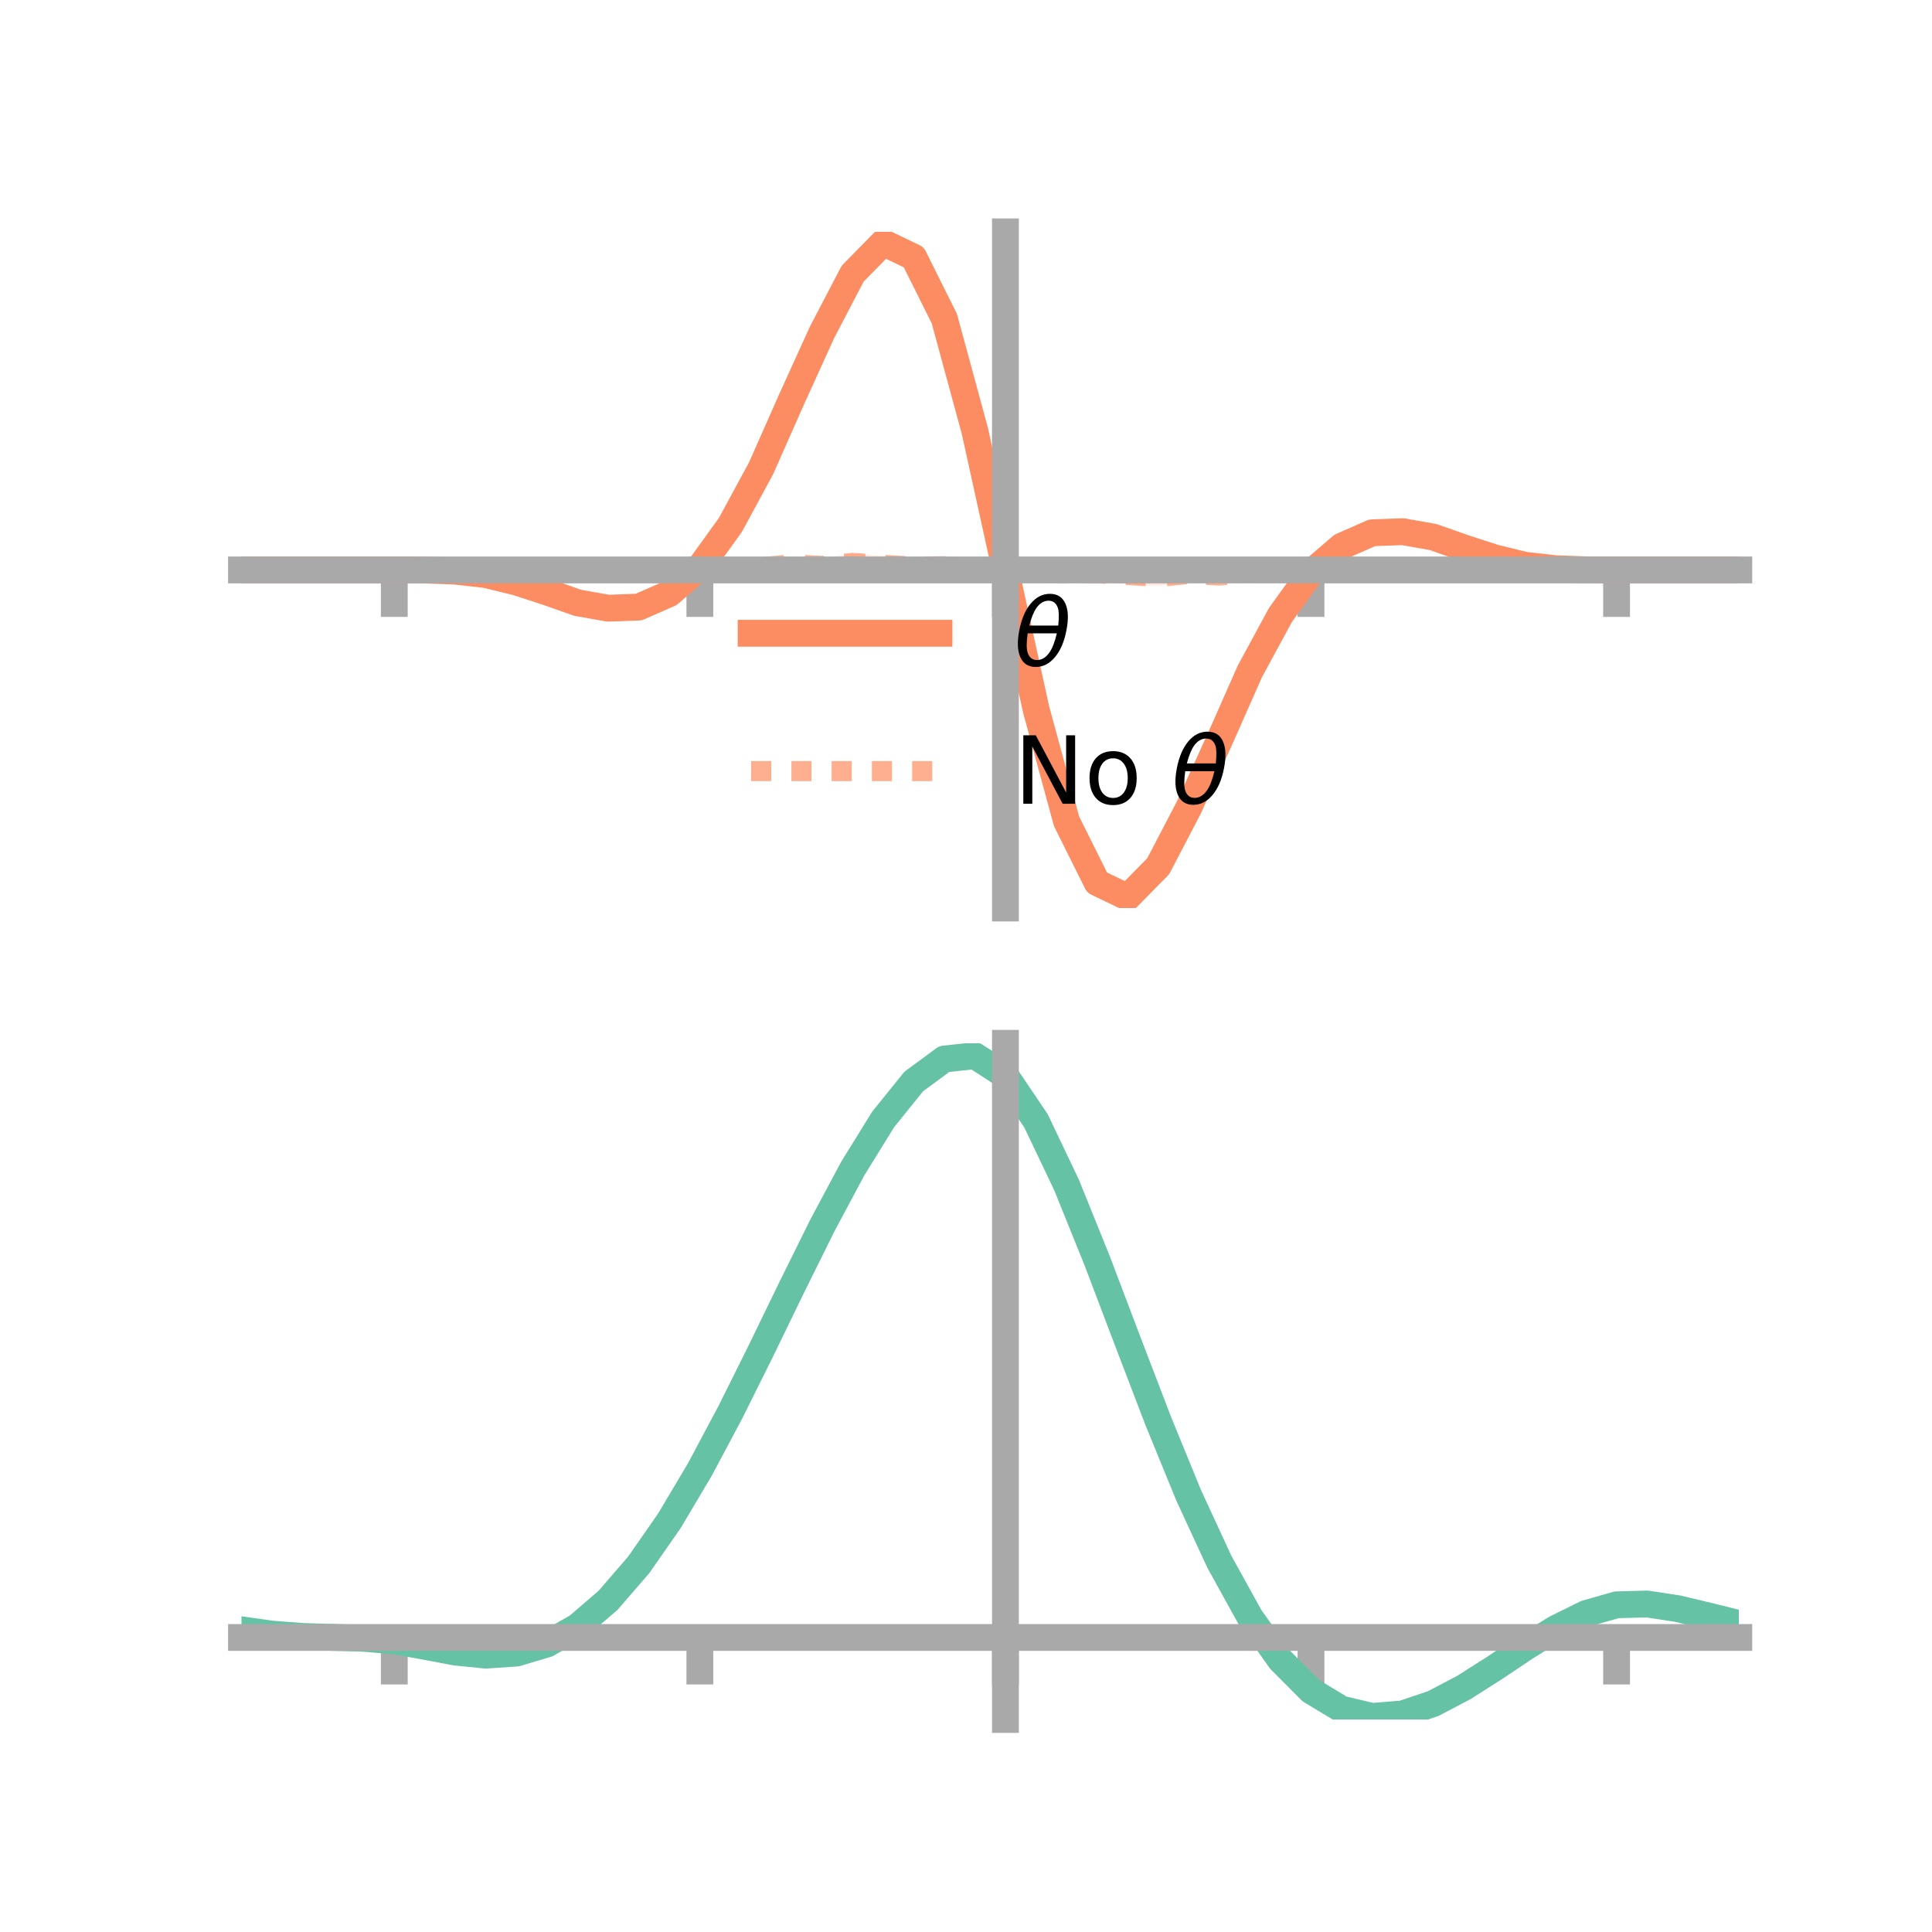 <?xml version="1.0" encoding="utf-8" standalone="no"?>
<!DOCTYPE svg PUBLIC "-//W3C//DTD SVG 1.1//EN"
  "http://www.w3.org/Graphics/SVG/1.1/DTD/svg11.dtd">
<!-- Created with matplotlib (https://matplotlib.org/) -->
<svg height="144pt" version="1.1" viewBox="0 0 144 144" width="144pt" xmlns="http://www.w3.org/2000/svg" xmlns:xlink="http://www.w3.org/1999/xlink">
 <defs>
  <style type="text/css">*{stroke-linecap:butt;stroke-linejoin:round;}</style>
 </defs>
 <g id="figure_1">
  <g id="patch_1">
   <path d="M 0 144 
L 144 144 
L 144 0 
L 0 0 
z
" style="fill:none;"/>
  </g>
  <g id="axes_1">
   <g id="patch_2">
    <path d="M 18 67.68 
L 129.6 67.68 
L 129.6 17.28 
L 18 17.28 
z
" style="fill:none;"/>
   </g>
   <g id="PolyCollection_1">
    <path clip-path="url(#pa4ee2ec70e)" d="M 18 42.48 
L 18 42.48 
L 20.278 42.48 
L 22.555 42.48 
L 24.833 42.48 
L 27.11 42.48 
L 29.388 42.48 
L 31.665 42.466 
L 33.943 42.506 
L 36.22 42.704 
L 38.498 43.229 
L 40.776 43.952 
L 43.053 44.714 
L 45.331 45.052 
L 47.608 44.99 
L 49.886 44.016 
L 52.163 41.959 
L 54.441 38.791 
L 56.718 34.499 
L 58.996 29.311 
L 61.273 24.186 
L 63.551 19.742 
L 65.829 17.28 
L 68.106 18.338 
L 70.384 22.864 
L 72.661 31.078 
L 74.939 42.473 
L 77.216 51.796 
L 79.494 60.329 
L 81.771 64.95 
L 84.049 66.08 
L 86.327 63.904 
L 88.604 59.618 
L 90.882 54.727 
L 93.159 49.618 
L 95.437 45.505 
L 97.714 42.35 
L 99.992 40.482 
L 102.269 39.454 
L 104.547 39.348 
L 106.824 39.815 
L 109.102 40.66 
L 111.38 41.421 
L 113.657 42.008 
L 115.935 42.327 
L 118.212 42.449 
L 120.49 42.48 
L 122.767 42.48 
L 125.045 42.48 
L 127.322 42.48 
L 129.6 42.48 
L 129.6 42.48 
L 129.6 42.48 
L 127.322 42.48 
L 125.045 42.48 
L 122.767 42.48 
L 120.49 42.48 
L 118.212 42.494 
L 115.935 42.454 
L 113.657 42.256 
L 111.38 41.731 
L 109.102 41.008 
L 106.824 40.246 
L 104.547 39.908 
L 102.269 39.97 
L 99.992 40.944 
L 97.714 43.001 
L 95.437 46.169 
L 93.159 50.461 
L 90.882 55.649 
L 88.604 60.774 
L 86.327 65.218 
L 84.049 67.68 
L 81.771 66.622 
L 79.494 62.096 
L 77.216 53.882 
L 74.939 42.473 
L 72.661 33.164 
L 70.384 24.631 
L 68.106 20.01 
L 65.829 18.88 
L 63.551 21.056 
L 61.273 25.342 
L 58.996 30.233 
L 56.718 35.342 
L 54.441 39.455 
L 52.163 42.61 
L 49.886 44.478 
L 47.608 45.506 
L 45.331 45.612 
L 43.053 45.145 
L 40.776 44.3 
L 38.498 43.539 
L 36.22 42.952 
L 33.943 42.633 
L 31.665 42.511 
L 29.388 42.48 
L 27.11 42.48 
L 24.833 42.48 
L 22.555 42.48 
L 20.278 42.48 
L 18 42.48 
z
" style="fill:#fc8d62;fill-opacity:0.2;"/>
   </g>
   <g id="PolyCollection_2">
    <path clip-path="url(#pa4ee2ec70e)" d="M 18 42.48 
L 18 42.48 
L 20.278 42.48 
L 22.555 42.48 
L 24.833 42.48 
L 27.11 42.48 
L 29.388 42.48 
L 31.665 42.457 
L 33.943 42.436 
L 36.22 42.335 
L 38.498 42.268 
L 40.776 42.268 
L 43.053 42.175 
L 45.331 41.975 
L 47.608 42.011 
L 49.886 42.027 
L 52.163 41.827 
L 54.441 41.899 
L 56.718 41.745 
L 58.996 41.484 
L 61.273 41.577 
L 63.551 41.306 
L 65.829 41.426 
L 68.106 41.526 
L 70.384 41.458 
L 72.661 41.659 
L 74.939 42.473 
L 77.216 41.951 
L 79.494 42.004 
L 81.771 42.031 
L 84.049 42.17 
L 86.327 42.352 
L 88.604 42.174 
L 90.882 42.314 
L 93.159 42.137 
L 95.437 42.253 
L 97.714 42.38 
L 99.992 42.236 
L 102.269 42.342 
L 104.547 42.379 
L 106.824 42.388 
L 109.102 42.374 
L 111.38 42.394 
L 113.657 42.427 
L 115.935 42.435 
L 118.212 42.472 
L 120.49 42.48 
L 122.767 42.48 
L 125.045 42.48 
L 127.322 42.48 
L 129.6 42.48 
L 129.6 42.48 
L 129.6 42.48 
L 127.322 42.48 
L 125.045 42.48 
L 122.767 42.48 
L 120.49 42.48 
L 118.212 42.503 
L 115.935 42.524 
L 113.657 42.625 
L 111.38 42.692 
L 109.102 42.692 
L 106.824 42.785 
L 104.547 42.985 
L 102.269 42.949 
L 99.992 42.933 
L 97.714 43.133 
L 95.437 43.061 
L 93.159 43.215 
L 90.882 43.476 
L 88.604 43.383 
L 86.327 43.654 
L 84.049 43.534 
L 81.771 43.434 
L 79.494 43.502 
L 77.216 43.301 
L 74.939 42.473 
L 72.661 43.009 
L 70.384 42.956 
L 68.106 42.929 
L 65.829 42.79 
L 63.551 42.608 
L 61.273 42.786 
L 58.996 42.646 
L 56.718 42.823 
L 54.441 42.707 
L 52.163 42.58 
L 49.886 42.724 
L 47.608 42.618 
L 45.331 42.581 
L 43.053 42.572 
L 40.776 42.586 
L 38.498 42.566 
L 36.22 42.533 
L 33.943 42.525 
L 31.665 42.488 
L 29.388 42.48 
L 27.11 42.48 
L 24.833 42.48 
L 22.555 42.48 
L 20.278 42.48 
L 18 42.48 
z
" style="fill:#fc8d62;fill-opacity:0.2;"/>
   </g>
   <g id="matplotlib.axis_1">
    <g id="xtick_1">
     <g id="line2d_1">
      <defs>
       <path d="M 0 0 
L 0 3.5 
" id="ma358cf47b7" style="stroke:#a9a9a9;stroke-width:2;"/>
      </defs>
      <g>
       <use style="fill:#a9a9a9;stroke:#a9a9a9;stroke-width:2;" x="29.388" xlink:href="#ma358cf47b7" y="42.48"/>
      </g>
     </g>
    </g>
    <g id="xtick_2">
     <g id="line2d_2">
      <g>
       <use style="fill:#a9a9a9;stroke:#a9a9a9;stroke-width:2;" x="52.163" xlink:href="#ma358cf47b7" y="42.48"/>
      </g>
     </g>
    </g>
    <g id="xtick_3">
     <g id="line2d_3">
      <g>
       <use style="fill:#a9a9a9;stroke:#a9a9a9;stroke-width:2;" x="74.939" xlink:href="#ma358cf47b7" y="42.48"/>
      </g>
     </g>
    </g>
    <g id="xtick_4">
     <g id="line2d_4">
      <g>
       <use style="fill:#a9a9a9;stroke:#a9a9a9;stroke-width:2;" x="97.714" xlink:href="#ma358cf47b7" y="42.48"/>
      </g>
     </g>
    </g>
    <g id="xtick_5">
     <g id="line2d_5">
      <g>
       <use style="fill:#a9a9a9;stroke:#a9a9a9;stroke-width:2;" x="120.49" xlink:href="#ma358cf47b7" y="42.48"/>
      </g>
     </g>
    </g>
   </g>
   <g id="matplotlib.axis_2"/>
   <g id="line2d_6">
    <path clip-path="url(#pa4ee2ec70e)" d="M 18 42.48 
L 20.278 42.48 
L 22.555 42.48 
L 24.833 42.48 
L 27.11 42.48 
L 29.388 42.48 
L 31.665 42.489 
L 33.943 42.57 
L 36.22 42.828 
L 38.498 43.384 
L 40.776 44.126 
L 43.053 44.93 
L 45.331 45.332 
L 47.608 45.248 
L 49.886 44.247 
L 52.163 42.284 
L 54.441 39.123 
L 56.718 34.921 
L 58.996 29.772 
L 61.273 24.764 
L 63.551 20.399 
L 65.829 18.08 
L 68.106 19.174 
L 70.384 23.747 
L 72.661 32.121 
L 74.939 42.473 
L 77.216 52.839 
L 79.494 61.213 
L 81.771 65.786 
L 84.049 66.88 
L 86.327 64.561 
L 88.604 60.196 
L 90.882 55.188 
L 93.159 50.039 
L 95.437 45.837 
L 97.714 42.676 
L 99.992 40.713 
L 102.269 39.712 
L 104.547 39.628 
L 106.824 40.03 
L 109.102 40.834 
L 111.38 41.576 
L 113.657 42.132 
L 115.935 42.39 
L 118.212 42.471 
L 120.49 42.48 
L 122.767 42.48 
L 125.045 42.48 
L 127.322 42.48 
L 129.6 42.48 
" style="fill:none;stroke:#fc8d62;stroke-linecap:square;stroke-width:2;"/>
   </g>
   <g id="line2d_7">
    <path clip-path="url(#pa4ee2ec70e)" d="M 18 42.48 
L 20.278 42.48 
L 22.555 42.48 
L 24.833 42.48 
L 27.11 42.48 
L 29.388 42.48 
L 31.665 42.473 
L 33.943 42.481 
L 36.22 42.434 
L 38.498 42.417 
L 40.776 42.427 
L 43.053 42.374 
L 45.331 42.278 
L 47.608 42.314 
L 49.886 42.375 
L 52.163 42.204 
L 54.441 42.303 
L 56.718 42.284 
L 58.996 42.065 
L 61.273 42.182 
L 63.551 41.957 
L 65.829 42.108 
L 68.106 42.228 
L 70.384 42.207 
L 72.661 42.334 
L 74.939 42.473 
L 77.216 42.626 
L 79.494 42.753 
L 81.771 42.732 
L 84.049 42.852 
L 86.327 43.003 
L 88.604 42.778 
L 90.882 42.895 
L 93.159 42.676 
L 95.437 42.657 
L 97.714 42.756 
L 99.992 42.585 
L 102.269 42.646 
L 104.547 42.682 
L 106.824 42.586 
L 109.102 42.533 
L 111.38 42.543 
L 113.657 42.526 
L 115.935 42.479 
L 118.212 42.487 
L 120.49 42.48 
L 122.767 42.48 
L 125.045 42.48 
L 127.322 42.48 
L 129.6 42.48 
" style="fill:none;stroke:#fc8d62;stroke-dasharray:1.5,1.5;stroke-dashoffset:0;stroke-opacity:0.7;stroke-width:1.5;"/>
   </g>
   <g id="patch_3">
    <path d="M 74.939 67.68 
L 74.939 17.28 
" style="fill:none;stroke:#a9a9a9;stroke-linecap:square;stroke-linejoin:miter;stroke-width:2;"/>
   </g>
   <g id="patch_4">
    <path d="M 129.6 67.68 
L 129.6 17.28 
" style="fill:none;"/>
   </g>
   <g id="patch_5">
    <path d="M 18 42.48 
L 129.6 42.48 
" style="fill:none;stroke:#a9a9a9;stroke-linecap:square;stroke-linejoin:miter;stroke-width:2;"/>
   </g>
   <g id="patch_6">
    <path d="M 18 17.28 
L 129.6 17.28 
" style="fill:none;"/>
   </g>
   <g id="legend_1">
    <g id="line2d_8">
     <path d="M 55.985 47.2 
L 69.985 47.2 
" style="fill:none;stroke:#fc8d62;stroke-linecap:square;stroke-width:2;"/>
    </g>
    <g id="line2d_9"/>
    <g id="text_1">
     <!-- $\theta$ -->
     <g transform="translate(75.585 49.65)scale(0.07 -0.07)">
      <defs>
       <path d="M 45.516 34.672 
L 14.453 34.672 
Q 12.359 20.062 14.5 13.875 
Q 17.188 6.25 24.469 6.25 
Q 31.781 6.25 37.359 13.922 
Q 42.234 20.656 45.516 34.672 
z
M 47.016 42.969 
Q 48.344 56.844 46.625 61.719 
Q 43.953 69.438 36.766 69.438 
Q 29.297 69.438 23.828 61.812 
Q 19.531 55.672 16.156 42.969 
z
M 38.188 76.766 
Q 49.906 76.766 54.594 66.406 
Q 59.281 56.109 55.719 37.844 
Q 52.203 19.625 43.453 9.281 
Q 34.766 -1.125 23.047 -1.125 
Q 11.281 -1.125 6.641 9.281 
Q 2 19.625 5.516 37.844 
Q 9.078 56.109 17.719 66.406 
Q 26.422 76.766 38.188 76.766 
z
" id="DejaVuSans-Oblique-952"/>
      </defs>
      <use transform="translate(0 0.234)" xlink:href="#DejaVuSans-Oblique-952"/>
     </g>
    </g>
    <g id="line2d_10">
     <path d="M 55.985 57.474 
L 69.985 57.474 
" style="fill:none;stroke:#fc8d62;stroke-dasharray:1.5,1.5;stroke-dashoffset:0;stroke-opacity:0.7;stroke-width:1.5;"/>
    </g>
    <g id="line2d_11"/>
    <g id="text_2">
     <!-- No $\theta$ -->
     <g transform="translate(75.585 59.924)scale(0.07 -0.07)">
      <defs>
       <path d="M 9.812 72.906 
L 23.094 72.906 
L 55.422 11.922 
L 55.422 72.906 
L 64.984 72.906 
L 64.984 0 
L 51.703 0 
L 19.391 60.984 
L 19.391 0 
L 9.812 0 
z
" id="DejaVuSans-78"/>
       <path d="M 30.609 48.391 
Q 23.391 48.391 19.188 42.75 
Q 14.984 37.109 14.984 27.297 
Q 14.984 17.484 19.156 11.844 
Q 23.344 6.203 30.609 6.203 
Q 37.797 6.203 41.984 11.859 
Q 46.188 17.531 46.188 27.297 
Q 46.188 37.016 41.984 42.703 
Q 37.797 48.391 30.609 48.391 
z
M 30.609 56 
Q 42.328 56 49.016 48.375 
Q 55.719 40.766 55.719 27.297 
Q 55.719 13.875 49.016 6.219 
Q 42.328 -1.422 30.609 -1.422 
Q 18.844 -1.422 12.172 6.219 
Q 5.516 13.875 5.516 27.297 
Q 5.516 40.766 12.172 48.375 
Q 18.844 56 30.609 56 
z
" id="DejaVuSans-111"/>
       <path id="DejaVuSans-32"/>
      </defs>
      <use transform="translate(0 0.234)" xlink:href="#DejaVuSans-78"/>
      <use transform="translate(74.805 0.234)" xlink:href="#DejaVuSans-111"/>
      <use transform="translate(135.986 0.234)" xlink:href="#DejaVuSans-32"/>
      <use transform="translate(167.773 0.234)" xlink:href="#DejaVuSans-Oblique-952"/>
     </g>
    </g>
   </g>
  </g>
  <g id="axes_2">
   <g id="patch_7">
    <path d="M 18 128.16 
L 129.6 128.16 
L 129.6 77.76 
L 18 77.76 
z
" style="fill:none;"/>
   </g>
   <g id="PolyCollection_3">
    <path clip-path="url(#pf9ec91a7d7)" d="M 18 121.52 
L 18 121.435 
L 20.278 121.764 
L 22.555 121.936 
L 24.833 122.005 
L 27.11 122.069 
L 29.388 122.263 
L 31.665 122.668 
L 33.943 123.09 
L 36.22 123.308 
L 38.498 123.145 
L 40.776 122.462 
L 43.053 121.152 
L 45.331 119.152 
L 47.608 116.457 
L 49.886 113.107 
L 52.163 109.185 
L 54.441 104.808 
L 56.718 100.13 
L 58.996 95.34 
L 61.273 90.652 
L 63.551 86.307 
L 65.829 82.565 
L 68.106 79.701 
L 70.384 78.001 
L 72.661 77.76 
L 74.939 79.257 
L 77.216 82.677 
L 79.494 87.519 
L 81.771 93.233 
L 84.049 99.319 
L 86.327 105.356 
L 88.604 111.006 
L 90.882 116.011 
L 93.159 120.197 
L 95.437 123.46 
L 97.714 125.771 
L 99.992 127.158 
L 102.269 127.703 
L 104.547 127.525 
L 106.824 126.768 
L 109.102 125.593 
L 111.38 124.171 
L 113.657 122.676 
L 115.935 121.284 
L 118.212 120.172 
L 120.49 119.525 
L 122.767 119.465 
L 125.045 119.82 
L 127.322 120.373 
L 129.6 120.951 
L 129.6 121.06 
L 129.6 121.06 
L 127.322 120.51 
L 125.045 119.98 
L 122.767 119.638 
L 120.49 119.702 
L 118.212 120.355 
L 115.935 121.494 
L 113.657 122.936 
L 111.38 124.489 
L 109.102 125.965 
L 106.824 127.182 
L 104.547 127.967 
L 102.269 128.16 
L 99.992 127.628 
L 97.714 126.267 
L 95.437 124.012 
L 93.159 120.842 
L 90.882 116.787 
L 88.604 111.938 
L 86.327 106.46 
L 84.049 100.598 
L 81.771 94.679 
L 79.494 89.116 
L 77.216 84.398 
L 74.939 81.067 
L 72.661 79.617 
L 70.384 79.86 
L 68.106 81.517 
L 65.829 84.296 
L 63.551 87.917 
L 61.273 92.11 
L 58.996 96.62 
L 56.718 101.217 
L 54.441 105.695 
L 52.163 109.876 
L 49.886 113.616 
L 47.608 116.809 
L 45.331 119.385 
L 43.053 121.313 
L 40.776 122.598 
L 38.498 123.275 
L 36.22 123.425 
L 33.943 123.185 
L 31.665 122.745 
L 29.388 122.337 
L 27.11 122.146 
L 24.833 122.08 
L 22.555 122.007 
L 20.278 121.836 
L 18 121.52 
z
" style="fill:#66c2a5;fill-opacity:0.2;"/>
   </g>
   <g id="matplotlib.axis_3">
    <g id="xtick_6">
     <g id="line2d_12">
      <g>
       <use style="fill:#a9a9a9;stroke:#a9a9a9;stroke-width:2;" x="29.388" xlink:href="#ma358cf47b7" y="122.047"/>
      </g>
     </g>
    </g>
    <g id="xtick_7">
     <g id="line2d_13">
      <g>
       <use style="fill:#a9a9a9;stroke:#a9a9a9;stroke-width:2;" x="52.163" xlink:href="#ma358cf47b7" y="122.047"/>
      </g>
     </g>
    </g>
    <g id="xtick_8">
     <g id="line2d_14">
      <g>
       <use style="fill:#a9a9a9;stroke:#a9a9a9;stroke-width:2;" x="74.939" xlink:href="#ma358cf47b7" y="122.047"/>
      </g>
     </g>
    </g>
    <g id="xtick_9">
     <g id="line2d_15">
      <g>
       <use style="fill:#a9a9a9;stroke:#a9a9a9;stroke-width:2;" x="97.714" xlink:href="#ma358cf47b7" y="122.047"/>
      </g>
     </g>
    </g>
    <g id="xtick_10">
     <g id="line2d_16">
      <g>
       <use style="fill:#a9a9a9;stroke:#a9a9a9;stroke-width:2;" x="120.49" xlink:href="#ma358cf47b7" y="122.047"/>
      </g>
     </g>
    </g>
   </g>
   <g id="matplotlib.axis_4"/>
   <g id="line2d_17">
    <path clip-path="url(#pf9ec91a7d7)" d="M 18 121.478 
L 20.278 121.8 
L 22.555 121.972 
L 24.833 122.042 
L 27.11 122.108 
L 29.388 122.3 
L 31.665 122.707 
L 33.943 123.138 
L 36.22 123.366 
L 38.498 123.21 
L 40.776 122.53 
L 43.053 121.232 
L 45.331 119.269 
L 47.608 116.633 
L 49.886 113.362 
L 52.163 109.53 
L 54.441 105.251 
L 56.718 100.674 
L 58.996 95.98 
L 61.273 91.381 
L 63.551 87.112 
L 65.829 83.43 
L 68.106 80.609 
L 70.384 78.931 
L 72.661 78.688 
L 74.939 80.162 
L 77.216 83.537 
L 79.494 88.317 
L 81.771 93.956 
L 84.049 99.958 
L 86.327 105.908 
L 88.604 111.472 
L 90.882 116.399 
L 93.159 120.52 
L 95.437 123.736 
L 97.714 126.019 
L 99.992 127.393 
L 102.269 127.932 
L 104.547 127.746 
L 106.824 126.975 
L 109.102 125.779 
L 111.38 124.33 
L 113.657 122.806 
L 115.935 121.389 
L 118.212 120.263 
L 120.49 119.613 
L 122.767 119.552 
L 125.045 119.9 
L 127.322 120.442 
L 129.6 121.006 
" style="fill:none;stroke:#66c2a5;stroke-linecap:square;stroke-width:2;"/>
   </g>
   <g id="patch_8">
    <path d="M 74.939 128.16 
L 74.939 77.76 
" style="fill:none;stroke:#a9a9a9;stroke-linecap:square;stroke-linejoin:miter;stroke-width:2;"/>
   </g>
   <g id="patch_9">
    <path d="M 129.6 128.16 
L 129.6 77.76 
" style="fill:none;"/>
   </g>
   <g id="patch_10">
    <path d="M 18 122.047 
L 129.6 122.047 
" style="fill:none;stroke:#a9a9a9;stroke-linecap:square;stroke-linejoin:miter;stroke-width:2;"/>
   </g>
   <g id="patch_11">
    <path d="M 18 77.76 
L 129.6 77.76 
" style="fill:none;"/>
   </g>
  </g>
 </g>
 <defs>
  <clipPath id="pa4ee2ec70e">
   <rect height="50.4" width="111.6" x="18" y="17.28"/>
  </clipPath>
  <clipPath id="pf9ec91a7d7">
   <rect height="50.4" width="111.6" x="18" y="77.76"/>
  </clipPath>
 </defs>
</svg>
